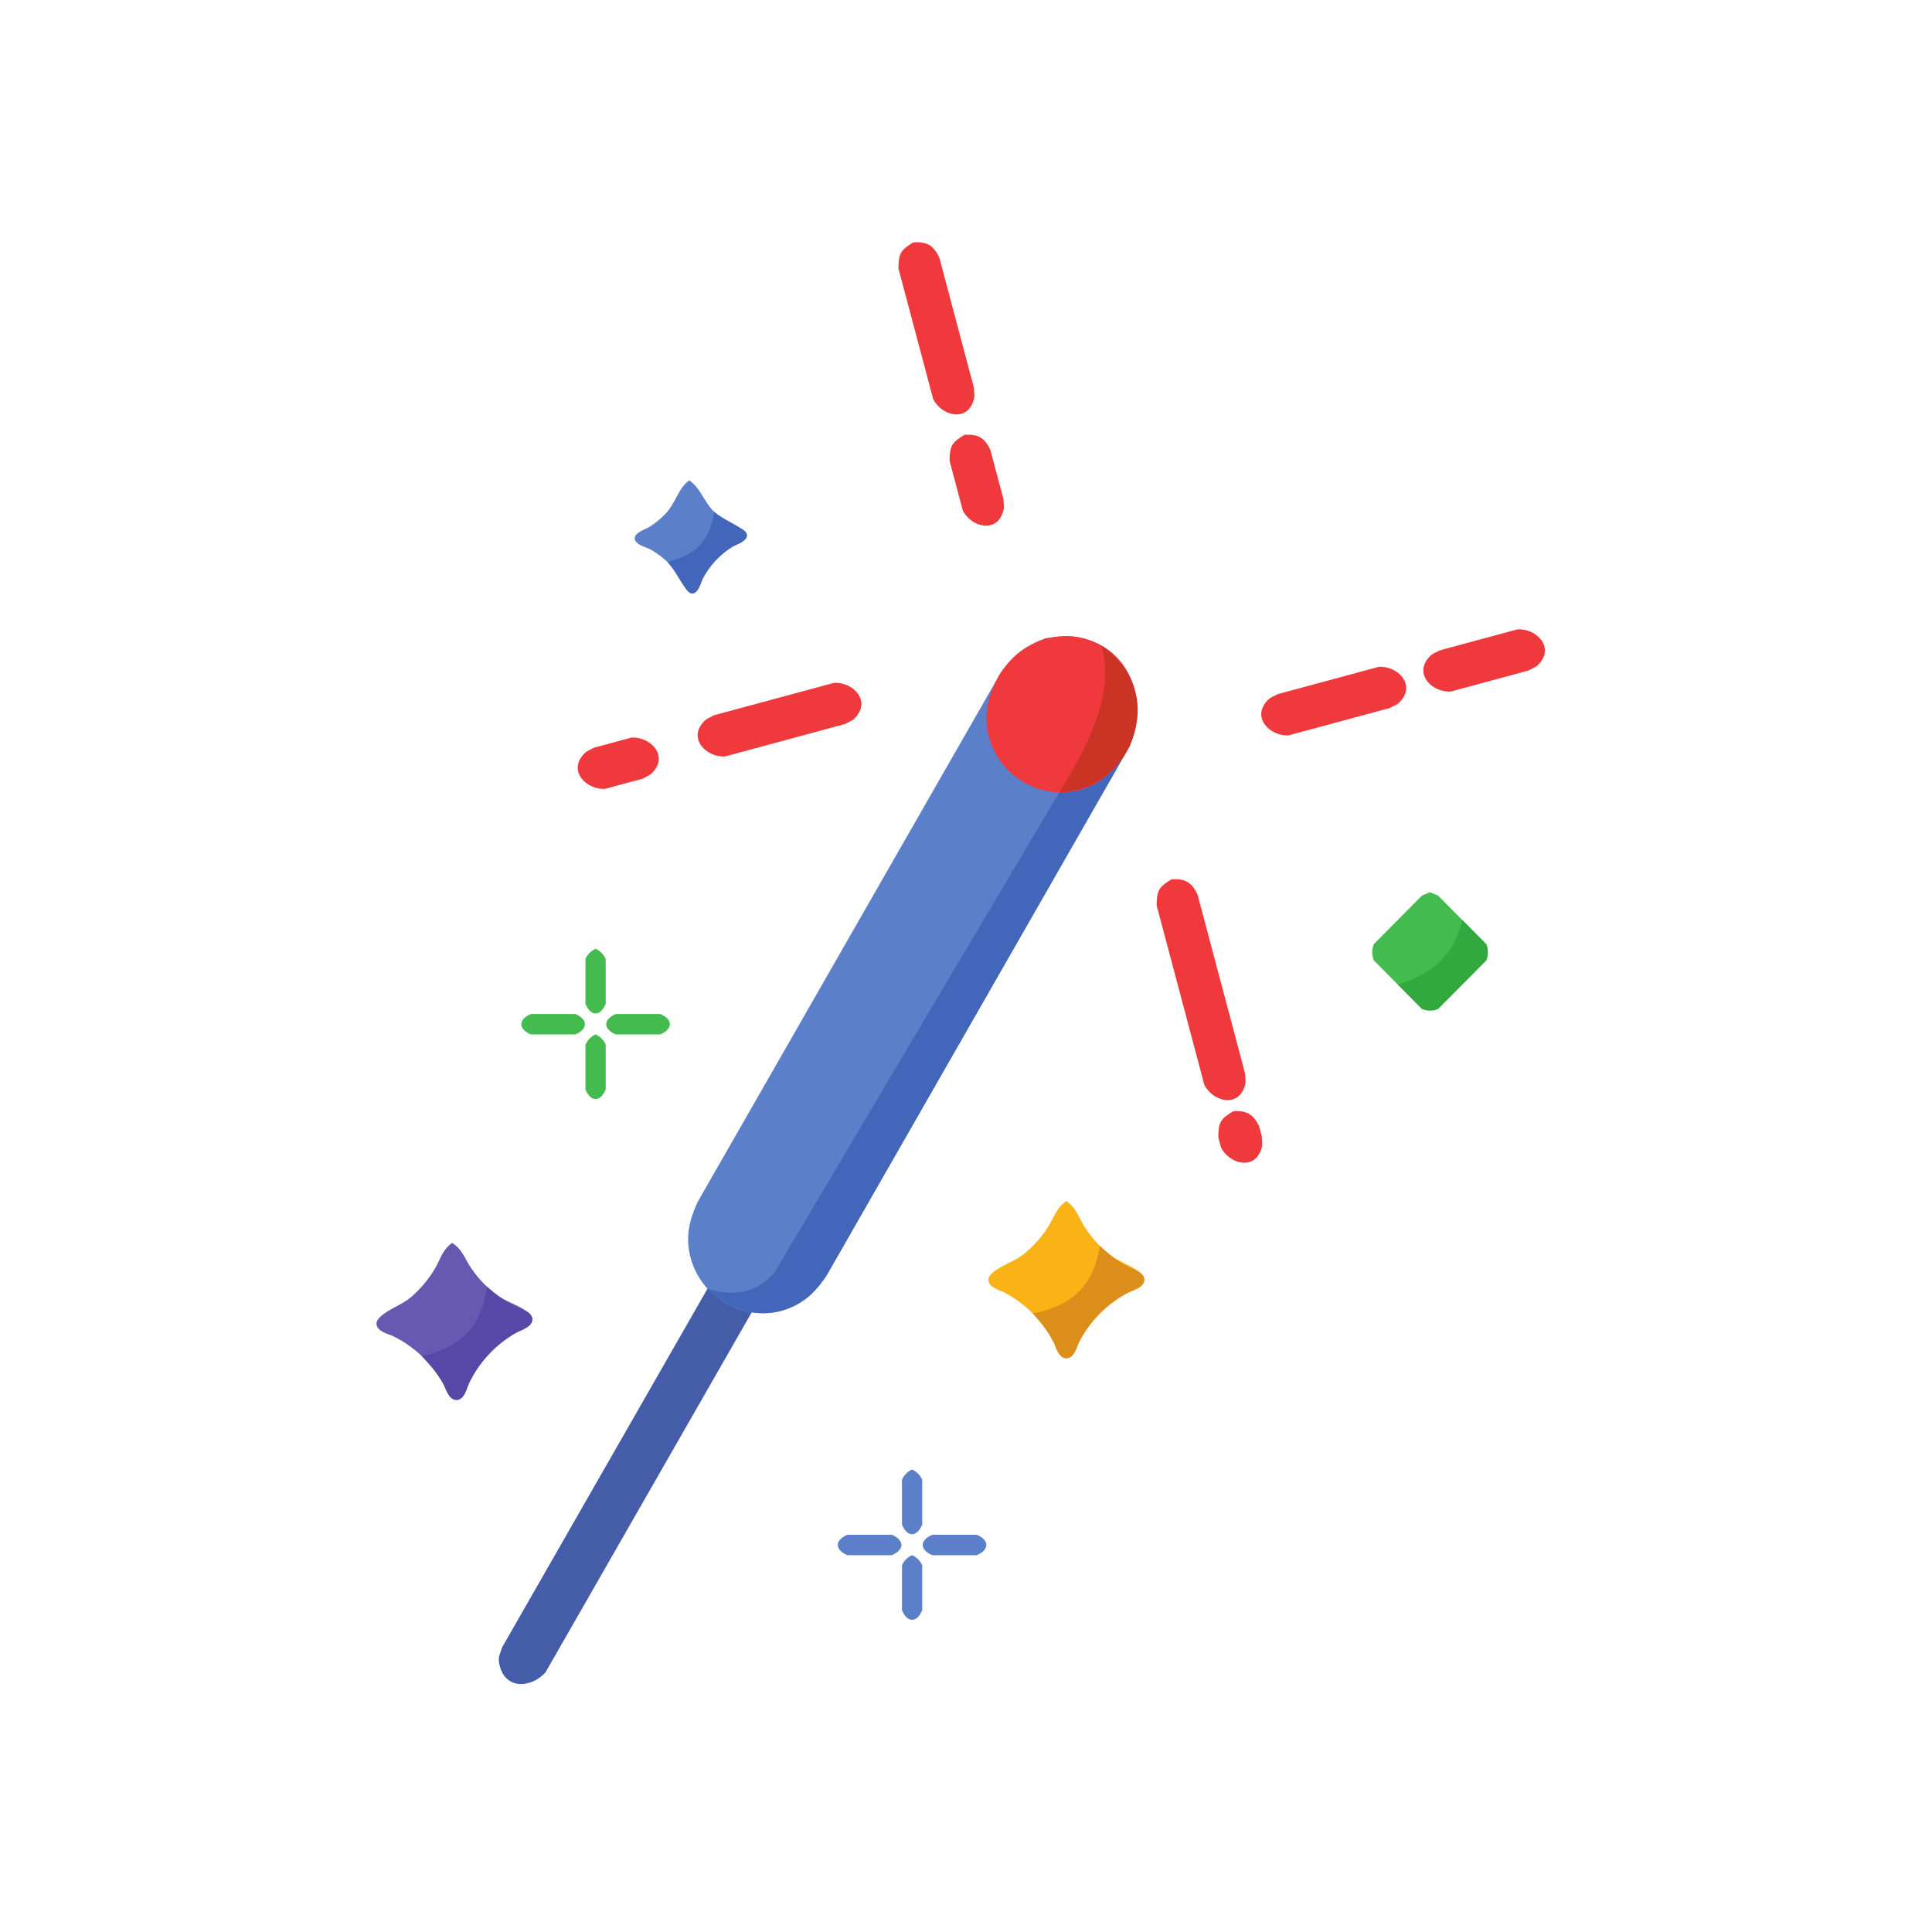 <?xml version="1.0" ?>
<svg xmlns="http://www.w3.org/2000/svg" version="1.1" width="224" height="224">
  <defs/>
  <g>
    <path d="M 123.635 139.259 C 123.635 139.259 123.635 139.259 123.635 139.259 C 124.854 140.1 125.009 141.111 125.805 142.332 C 126.548 143.473 127.467 144.498 128.519 145.362 C 129.588 146.24 131.013 146.623 132.046 147.448 C 132.336 147.68 132.67 147.999 132.67 148.369 C 132.67 149.292 131.288 149.609 130.791 149.87 C 129.583 150.505 128.473 151.326 127.511 152.296 C 126.551 153.266 125.739 154.382 125.115 155.597 C 124.863 156.088 124.554 157.48 123.635 157.48 C 122.716 157.48 122.406 156.089 122.154 155.597 C 121.529 154.382 120.717 153.266 119.755 152.296 C 118.794 151.326 117.684 150.505 116.475 149.87 C 115.98 149.611 114.598 149.291 114.597 148.372 C 114.596 148.002 114.928 147.683 115.217 147.451 C 116.25 146.626 117.678 146.242 118.747 145.364 C 119.799 144.5 120.719 143.473 121.463 142.333 C 122.259 141.112 122.415 140.1 123.635 139.259 C 123.635 139.259 123.635 139.259 123.635 139.259" stroke-width="0.0" fill="rgb(249, 179, 23)" opacity="1.0" stroke="rgb(0, 0, 0)" stroke-opacity="1.0" stroke-linecap="round" stroke-linejoin="round"/>
    <path d="M 127.52 144.456 C 127.52 144.456 127.52 144.456 127.52 144.456 C 128.549 145.392 129.561 146.23 130.803 146.879 C 131.302 147.14 132.67 147.448 132.67 148.369 C 132.67 149.292 131.288 149.609 130.791 149.87 C 129.583 150.505 128.473 151.326 127.511 152.295 C 126.549 153.265 125.737 154.382 125.113 155.596 C 124.863 156.083 124.55 157.48 123.635 157.48 C 122.716 157.48 122.41 156.096 122.158 155.603 C 121.514 154.351 120.681 153.329 119.746 152.289 C 119.746 152.289 119.746 152.289 119.746 152.289 C 124.299 151.389 126.783 149.083 127.52 144.456 C 127.52 144.456 127.52 144.456 127.52 144.456" stroke-width="0.0" fill="rgb(219, 142, 25)" opacity="1.0" stroke="rgb(0, 0, 0)" stroke-opacity="1.0" stroke-linecap="round" stroke-linejoin="round"/>
    <path d="M 52.419 144.102 C 52.419 144.102 52.419 144.102 52.419 144.102 C 53.666 144.904 53.846 145.91 54.677 147.107 C 55.454 148.226 56.402 149.224 57.479 150.058 C 58.574 150.907 60.008 151.249 61.067 152.044 C 61.362 152.266 61.704 152.574 61.714 152.942 C 61.74 153.862 60.369 154.22 59.882 154.494 C 58.692 155.164 57.607 156.018 56.674 157.015 C 55.741 158.012 54.961 159.153 54.371 160.385 C 54.134 160.881 53.862 162.287 52.945 162.313 C 52.029 162.339 51.675 160.951 51.411 160.47 C 50.752 159.275 49.908 158.182 48.919 157.24 C 47.93 156.299 46.796 155.51 45.569 154.912 C 45.064 154.666 43.676 154.392 43.65 153.47 C 43.639 153.101 43.963 152.773 44.245 152.534 C 45.256 151.678 46.668 151.254 47.713 150.343 C 48.74 149.448 49.629 148.395 50.34 147.233 C 51.1 145.991 51.223 144.974 52.419 144.102 C 52.419 144.102 52.419 144.102 52.419 144.102" stroke-width="0.0" fill="rgb(103, 89, 178)" opacity="1.0" stroke="rgb(0, 0, 0)" stroke-opacity="1.0" stroke-linecap="round" stroke-linejoin="round"/>
    <path d="M 56.453 149.18 C 56.453 149.18 56.453 149.18 56.453 149.18 C 57.51 150.086 58.547 150.895 59.808 151.51 C 60.31 151.754 61.688 152.026 61.714 152.942 C 61.74 153.862 60.369 154.22 59.882 154.494 C 58.692 155.164 57.606 156.018 56.672 157.015 C 55.739 158.012 54.96 159.153 54.371 160.385 C 54.134 160.881 53.862 162.287 52.945 162.313 C 52.031 162.339 51.679 160.961 51.414 160.479 C 50.736 159.248 49.874 158.251 48.914 157.239 C 48.914 157.239 48.914 157.239 48.914 157.239 C 53.438 156.207 55.851 153.827 56.453 149.18 C 56.453 149.18 56.453 149.18 56.453 149.18" stroke-width="0.0" fill="rgb(87, 72, 167)" opacity="1.0" stroke="rgb(0, 0, 0)" stroke-opacity="1.0" stroke-linecap="round" stroke-linejoin="round"/>
    <path d="M 48.911 157.236 C 48.911 157.236 48.911 157.236 48.911 157.236 C 48.912 157.237 48.913 157.237 48.914 157.239 C 48.914 157.239 48.914 157.239 48.914 157.239 C 48.914 157.239 48.911 157.236 48.911 157.236" stroke-width="0.0" fill="rgb(87, 72, 167)" opacity="1.0" stroke="rgb(0, 0, 0)" stroke-opacity="1.0" stroke-linecap="round" stroke-linejoin="round"/>
    <path d="M 165.799 103.444 C 165.799 103.444 165.799 103.444 165.799 103.444 C 166.109 103.573 166.419 103.702 166.729 103.832 C 168.593 105.711 170.456 107.59 172.32 109.469 C 172.558 110.047 172.558 110.764 172.32 111.341 C 170.456 113.221 168.593 115.1 166.729 116.979 C 166.157 117.218 165.44 117.218 164.868 116.979 C 163.004 115.1 161.141 113.221 159.278 111.341 C 159.042 110.764 159.042 110.047 159.278 109.469 C 161.141 107.59 163.004 105.711 164.868 103.832 C 165.178 103.702 165.488 103.573 165.799 103.444 C 165.799 103.444 165.799 103.444 165.799 103.444" stroke-width="0.0" fill="rgb(67, 187, 78)" opacity="1.0" stroke="rgb(0, 0, 0)" stroke-opacity="1.0" stroke-linecap="round" stroke-linejoin="round"/>
    <path d="M 169.526 106.648 C 170.457 107.589 171.389 108.529 172.32 109.469 C 172.557 110.048 172.556 110.766 172.32 111.344 C 170.456 113.223 168.593 115.101 166.729 116.979 C 166.157 117.218 165.44 117.218 164.868 116.979 C 163.937 116.039 163.006 115.099 162.074 114.159 C 166.086 112.894 168.554 110.826 169.526 106.648 C 169.526 106.648 169.526 106.648 169.526 106.648" stroke-width="0.0" fill="rgb(50, 169, 63)" opacity="1.0" stroke="rgb(0, 0, 0)" stroke-opacity="1.0" stroke-linecap="round" stroke-linejoin="round"/>
    <path d="M 79.904 55.691 C 79.904 55.691 79.904 55.691 79.904 55.691 C 81.189 56.517 81.652 58.247 82.804 59.344 C 83.436 59.945 84.15 60.462 84.921 60.871 C 85.201 61.02 86.577 61.356 86.598 62.059 C 86.618 62.761 85.262 63.177 84.992 63.341 C 84.247 63.795 83.562 64.353 82.966 64.99 C 82.37 65.628 81.859 66.348 81.456 67.122 C 81.316 67.391 80.982 68.788 80.284 68.808 C 79.577 68.828 79.175 67.465 79.013 67.193 C 78.566 66.444 78.015 65.754 77.384 65.153 C 76.752 64.552 76.036 64.036 75.266 63.627 C 74.975 63.473 73.611 63.149 73.59 62.437 C 73.57 61.733 74.921 61.32 75.195 61.153 C 75.94 60.7 76.624 60.142 77.22 59.505 C 78.307 58.344 78.67 56.591 79.904 55.691 C 79.904 55.691 79.904 55.691 79.904 55.691" stroke-width="0.0" fill="rgb(91, 127, 201)" opacity="1.0" stroke="rgb(0, 0, 0)" stroke-opacity="1.0" stroke-linecap="round" stroke-linejoin="round"/>
    <path d="M 82.81 59.346 C 82.81 59.346 82.81 59.346 82.81 59.346 C 83.871 60.231 85.044 60.642 86.128 61.411 C 86.346 61.565 86.59 61.792 86.598 62.059 C 86.618 62.76 85.261 63.178 84.992 63.343 C 84.247 63.796 83.562 64.354 82.966 64.991 C 82.37 65.629 81.859 66.348 81.456 67.122 C 81.316 67.391 80.982 68.788 80.284 68.808 C 80.017 68.815 79.776 68.583 79.61 68.373 C 78.787 67.327 78.315 66.169 77.379 65.15 C 77.379 65.15 77.379 65.15 77.379 65.15 C 80.707 64.289 82.255 62.765 82.81 59.346 C 82.81 59.346 82.81 59.346 82.81 59.346" stroke-width="0.0" fill="rgb(66, 103, 186)" opacity="1.0" stroke="rgb(0, 0, 0)" stroke-opacity="1.0" stroke-linecap="round" stroke-linejoin="round"/>
    <path d="M 105.9 28.099 C 105.9 28.099 105.9 28.099 105.9 28.099 C 107.47 28.0 108.217 28.432 108.904 29.849 C 110.243 34.891 111.583 39.934 112.923 44.977 C 112.923 45.406 113.031 45.85 112.922 46.265 C 112.188 49.065 109.129 48.192 108.189 46.254 C 106.848 41.211 105.508 36.169 104.167 31.126 C 104.168 29.419 104.428 28.965 105.9 28.099 C 105.9 28.099 105.9 28.099 105.9 28.099" stroke-width="0.0" fill="rgb(240, 57, 60)" opacity="1.0" stroke="rgb(0, 0, 0)" stroke-opacity="1.0" stroke-linecap="round" stroke-linejoin="round"/>
    <path d="M 111.826 50.413 C 111.826 50.413 111.826 50.413 111.826 50.413 C 113.392 50.308 114.133 50.738 114.821 52.148 C 115.329 54.058 115.838 55.969 116.347 57.879 C 116.348 58.307 116.457 58.749 116.348 59.164 C 115.624 61.958 112.57 61.097 111.625 59.169 C 111.116 57.258 110.608 55.348 110.1 53.438 C 110.099 51.733 110.357 51.279 111.826 50.413 C 111.826 50.413 111.826 50.413 111.826 50.413" stroke-width="0.0" fill="rgb(240, 57, 60)" opacity="1.0" stroke="rgb(0, 0, 0)" stroke-opacity="1.0" stroke-linecap="round" stroke-linejoin="round"/>
    <path d="M 175.945 72.966 C 175.946 72.967 175.947 72.969 175.948 72.969 C 178.095 72.83 180.361 75.053 178.327 77.091 C 178.024 77.395 177.587 77.526 177.217 77.743 C 174.211 78.555 171.205 79.367 168.199 80.179 C 166.053 80.312 163.786 78.097 165.818 76.056 C 166.121 75.751 166.558 75.62 166.928 75.402 C 169.933 74.59 172.939 73.778 175.945 72.966" stroke-width="0.0" fill="rgb(240, 57, 60)" opacity="1.0" stroke="rgb(0, 0, 0)" stroke-opacity="1.0" stroke-linecap="round" stroke-linejoin="round"/>
    <path d="M 159.864 77.312 C 159.865 77.312 159.865 77.312 159.867 77.312 C 162.014 77.173 164.275 79.396 162.246 81.435 C 161.943 81.74 161.505 81.871 161.135 82.089 C 157.226 83.145 153.317 84.2 149.408 85.257 C 147.261 85.394 144.992 83.174 147.025 81.133 C 147.329 80.828 147.766 80.698 148.136 80.48 C 152.045 79.423 155.954 78.368 159.864 77.312" stroke-width="0.0" fill="rgb(240, 57, 60)" opacity="1.0" stroke="rgb(0, 0, 0)" stroke-opacity="1.0" stroke-linecap="round" stroke-linejoin="round"/>
    <path d="M 142.986 128.841 C 142.986 128.841 142.986 128.841 142.986 128.841 C 144.556 128.742 145.302 129.176 145.99 130.591 C 146.091 130.973 146.192 131.355 146.293 131.737 C 146.292 132.167 146.401 132.611 146.292 133.027 C 145.557 135.826 142.498 134.953 141.557 133.018 C 141.456 132.635 141.354 132.253 141.253 131.871 C 141.252 130.162 141.512 129.708 142.986 128.841 C 142.986 128.841 142.986 128.841 142.986 128.841" stroke-width="0.0" fill="rgb(240, 57, 60)" opacity="1.0" stroke="rgb(0, 0, 0)" stroke-opacity="1.0" stroke-linecap="round" stroke-linejoin="round"/>
    <path d="M 135.837 101.951 C 135.837 101.951 135.837 101.951 135.837 101.951 C 137.408 101.85 138.153 102.285 138.842 103.7 C 140.682 110.625 142.522 117.549 144.362 124.474 C 144.362 124.904 144.471 125.347 144.363 125.763 C 143.632 128.563 140.567 127.692 139.626 125.755 C 137.786 118.831 135.946 111.906 134.105 104.98 C 134.106 103.272 134.364 102.817 135.837 101.951 C 135.837 101.951 135.837 101.951 135.837 101.951" stroke-width="0.0" fill="rgb(240, 57, 60)" opacity="1.0" stroke="rgb(0, 0, 0)" stroke-opacity="1.0" stroke-linecap="round" stroke-linejoin="round"/>
    <path d="M 73.208 85.517 C 73.208 85.517 73.208 85.517 73.208 85.517 C 75.356 85.377 77.621 87.599 75.589 89.639 C 75.286 89.944 74.848 90.075 74.478 90.293 C 73.037 90.682 71.596 91.071 70.155 91.461 C 68.008 91.598 65.743 89.375 67.775 87.336 C 68.078 87.032 68.516 86.9 68.885 86.683 C 70.326 86.294 71.767 85.905 73.208 85.517" stroke-width="0.0" fill="rgb(240, 57, 60)" opacity="1.0" stroke="rgb(0, 0, 0)" stroke-opacity="1.0" stroke-linecap="round" stroke-linejoin="round"/>
    <path d="M 96.695 79.17 C 96.696 79.171 96.697 79.172 96.698 79.173 C 98.845 79.033 101.111 81.256 99.078 83.295 C 98.774 83.599 98.337 83.73 97.967 83.947 C 93.333 85.199 88.698 86.451 84.064 87.703 C 81.918 87.841 79.649 85.62 81.681 83.58 C 81.984 83.276 82.421 83.144 82.792 82.926 C 87.426 81.674 92.061 80.422 96.695 79.17" stroke-width="0.0" fill="rgb(240, 57, 60)" opacity="1.0" stroke="rgb(0, 0, 0)" stroke-opacity="1.0" stroke-linecap="round" stroke-linejoin="round"/>
    <path d="M 105.748 170.381 C 105.748 170.381 105.748 170.381 105.748 170.381 C 106.261 170.597 106.711 171.052 106.923 171.568 C 106.923 173.298 106.923 175.029 106.923 176.759 C 106.309 178.249 105.186 178.255 104.576 176.759 C 104.576 175.029 104.576 173.298 104.576 171.568 C 104.785 171.053 105.235 170.598 105.748 170.381 C 105.748 170.381 105.748 170.381 105.748 170.381" stroke-width="0.0" fill="rgb(91, 127, 201)" opacity="1.0" stroke="rgb(0, 0, 0)" stroke-opacity="1.0" stroke-linecap="round" stroke-linejoin="round"/>
    <path d="M 105.748 180.309 C 105.748 180.309 105.748 180.309 105.748 180.309 C 106.26 180.524 106.711 180.978 106.923 181.492 C 106.923 183.223 106.923 184.956 106.923 186.687 C 106.309 188.174 105.186 188.18 104.576 186.687 C 104.576 184.956 104.576 183.223 104.576 181.492 C 104.785 180.978 105.236 180.524 105.748 180.309 C 105.748 180.309 105.748 180.309 105.748 180.309" stroke-width="0.0" fill="rgb(91, 127, 201)" opacity="1.0" stroke="rgb(0, 0, 0)" stroke-opacity="1.0" stroke-linecap="round" stroke-linejoin="round"/>
    <path d="M 98.247 180.309 C 98.247 180.309 98.247 180.309 98.247 180.309 C 96.766 179.691 96.766 178.564 98.247 177.946 C 99.964 177.946 101.682 177.946 103.4 177.946 C 104.882 178.566 104.882 179.689 103.4 180.309 C 101.682 180.309 99.964 180.309 98.247 180.309" stroke-width="0.0" fill="rgb(91, 127, 201)" opacity="1.0" stroke="rgb(0, 0, 0)" stroke-opacity="1.0" stroke-linecap="round" stroke-linejoin="round"/>
    <path d="M 108.092 177.946 C 109.811 177.946 111.528 177.946 113.246 177.946 C 114.729 178.565 114.73 179.69 113.246 180.309 C 111.528 180.309 109.811 180.309 108.092 180.309 C 106.613 179.691 106.613 178.564 108.092 177.946 C 108.092 177.946 108.092 177.946 108.092 177.946" stroke-width="0.0" fill="rgb(91, 127, 201)" opacity="1.0" stroke="rgb(0, 0, 0)" stroke-opacity="1.0" stroke-linecap="round" stroke-linejoin="round"/>
    <path d="M 69.049 110.006 C 69.049 110.006 69.049 110.006 69.049 110.006 C 69.563 110.219 70.014 110.675 70.225 111.19 C 70.225 112.921 70.225 114.653 70.225 116.384 C 69.617 117.874 68.485 117.877 67.88 116.384 C 67.88 114.653 67.88 112.921 67.88 111.19 C 68.088 110.676 68.538 110.221 69.049 110.006 C 69.049 110.006 69.049 110.006 69.049 110.006" stroke-width="0.0" fill="rgb(67, 187, 78)" opacity="1.0" stroke="rgb(0, 0, 0)" stroke-opacity="1.0" stroke-linecap="round" stroke-linejoin="round"/>
    <path d="M 69.049 119.933 C 69.049 119.933 69.049 119.933 69.049 119.933 C 69.563 120.148 70.014 120.602 70.225 121.118 C 70.225 122.849 70.225 124.58 70.225 126.312 C 69.611 127.799 68.49 127.804 67.88 126.312 C 67.88 124.58 67.88 122.849 67.88 121.118 C 68.088 120.604 68.538 120.149 69.049 119.933 C 69.049 119.933 69.049 119.933 69.049 119.933" stroke-width="0.0" fill="rgb(67, 187, 78)" opacity="1.0" stroke="rgb(0, 0, 0)" stroke-opacity="1.0" stroke-linecap="round" stroke-linejoin="round"/>
    <path d="M 61.551 117.568 C 63.269 117.568 64.987 117.568 66.705 117.568 C 68.186 118.188 68.189 119.315 66.705 119.933 C 64.987 119.933 63.269 119.933 61.551 119.933 C 60.073 119.312 60.071 118.187 61.551 117.568 C 61.551 117.568 61.551 117.568 61.551 117.568" stroke-width="0.0" fill="rgb(67, 187, 78)" opacity="1.0" stroke="rgb(0, 0, 0)" stroke-opacity="1.0" stroke-linecap="round" stroke-linejoin="round"/>
    <path d="M 71.398 117.568 C 73.116 117.568 74.835 117.568 76.553 117.568 C 78.034 118.187 78.032 119.312 76.553 119.933 C 74.835 119.933 73.116 119.933 71.398 119.933 C 69.919 119.312 69.916 118.187 71.398 117.568 C 71.398 117.568 71.398 117.568 71.398 117.568" stroke-width="0.0" fill="rgb(67, 187, 78)" opacity="1.0" stroke="rgb(0, 0, 0)" stroke-opacity="1.0" stroke-linecap="round" stroke-linejoin="round"/>
    <path d="M 87.263 141.983 C 87.263 141.983 87.263 141.983 87.263 141.983 C 90.025 141.802 91.389 143.665 90.53 146.264 C 81.438 162.138 72.346 178.011 63.254 193.884 C 61.72 195.641 58.694 196.0 57.946 193.175 C 57.679 192.167 57.922 191.901 58.236 190.959 C 67.326 175.086 76.417 159.213 85.507 143.339 C 85.993 142.781 86.601 142.312 87.263 141.983 C 87.263 141.983 87.263 141.983 87.263 141.983" stroke-width="0.0" fill="rgb(69, 93, 169)" opacity="1.0" stroke="rgb(0, 0, 0)" stroke-opacity="1.0" stroke-linecap="round" stroke-linejoin="round"/>
    <path d="M 121.205 74.031 C 121.205 74.031 121.205 74.031 121.205 74.031 C 122.58 73.774 123.82 73.624 125.211 73.918 C 131.202 75.183 133.26 81.593 130.868 86.703 C 119.176 107.119 107.484 127.536 95.791 147.953 C 94.476 149.878 92.896 151.347 90.585 151.971 C 85.534 153.336 80.388 149.723 79.828 144.549 C 79.62 142.634 80.12 141.004 80.92 139.297 C 92.613 118.88 104.306 98.464 115.999 78.047 C 117.387 76.014 118.887 74.856 121.205 74.031 C 121.205 74.031 121.205 74.031 121.205 74.031" stroke-width="0.0" fill="rgb(91, 127, 201)" opacity="1.0" stroke="rgb(0, 0, 0)" stroke-opacity="1.0" stroke-linecap="round" stroke-linejoin="round"/>
    <path d="M 130.23 87.81 C 118.751 107.858 107.271 127.905 95.791 147.953 C 94.919 149.207 94.08 150.255 92.745 151.053 C 89.054 153.26 84.959 152.256 82.008 149.449 C 82.008 149.449 82.008 149.449 82.008 149.449 C 85.218 150.279 87.467 150.042 89.783 147.559 C 100.792 129 111.801 110.441 122.809 91.883 C 126.068 91.643 128.277 90.43 130.23 87.81 C 130.23 87.81 130.23 87.81 130.23 87.81" stroke-width="0.0" fill="rgb(66, 103, 186)" opacity="1.0" stroke="rgb(0, 0, 0)" stroke-opacity="1.0" stroke-linecap="round" stroke-linejoin="round"/>
    <path d="M 130.34 87.619 C 130.34 87.619 130.34 87.619 130.34 87.619 C 130.312 87.687 130.268 87.747 130.23 87.81 C 130.266 87.746 130.303 87.682 130.34 87.619" stroke-width="0.0" fill="rgb(66, 103, 186)" opacity="1.0" stroke="rgb(0, 0, 0)" stroke-opacity="1.0" stroke-linecap="round" stroke-linejoin="round"/>
    <path d="M 121.202 74.031 C 121.202 74.031 121.202 74.031 121.202 74.031 C 122.578 73.774 123.818 73.624 125.209 73.918 C 131.202 75.183 133.26 81.592 130.868 86.703 C 130.703 86.989 130.539 87.274 130.375 87.56 C 129.063 89.487 127.484 90.959 125.172 91.582 C 120.121 92.946 114.975 89.328 114.414 84.157 C 114.207 82.242 114.706 80.613 115.506 78.904 C 115.67 78.618 115.833 78.333 115.996 78.047 C 117.384 76.015 118.884 74.857 121.202 74.031 C 121.202 74.031 121.202 74.031 121.202 74.031" stroke-width="0.0" fill="rgb(240, 57, 60)" opacity="1.0" stroke="rgb(0, 0, 0)" stroke-opacity="1.0" stroke-linecap="round" stroke-linejoin="round"/>
    <path d="M 127.724 74.88 C 127.724 74.88 127.724 74.88 127.724 74.88 C 131.813 77.757 132.991 82.174 130.868 86.703 C 130.688 87.018 130.508 87.333 130.328 87.648 C 128.441 90.358 126.105 91.676 122.809 91.883 C 122.809 91.883 122.809 91.883 122.809 91.883 C 125.823 86.912 129.301 80.896 127.724 74.88 C 127.724 74.88 127.724 74.88 127.724 74.88" stroke-width="0.0" fill="rgb(203, 51, 37)" opacity="1.0" stroke="rgb(0, 0, 0)" stroke-opacity="1.0" stroke-linecap="round" stroke-linejoin="round"/>
  </g>
</svg>
